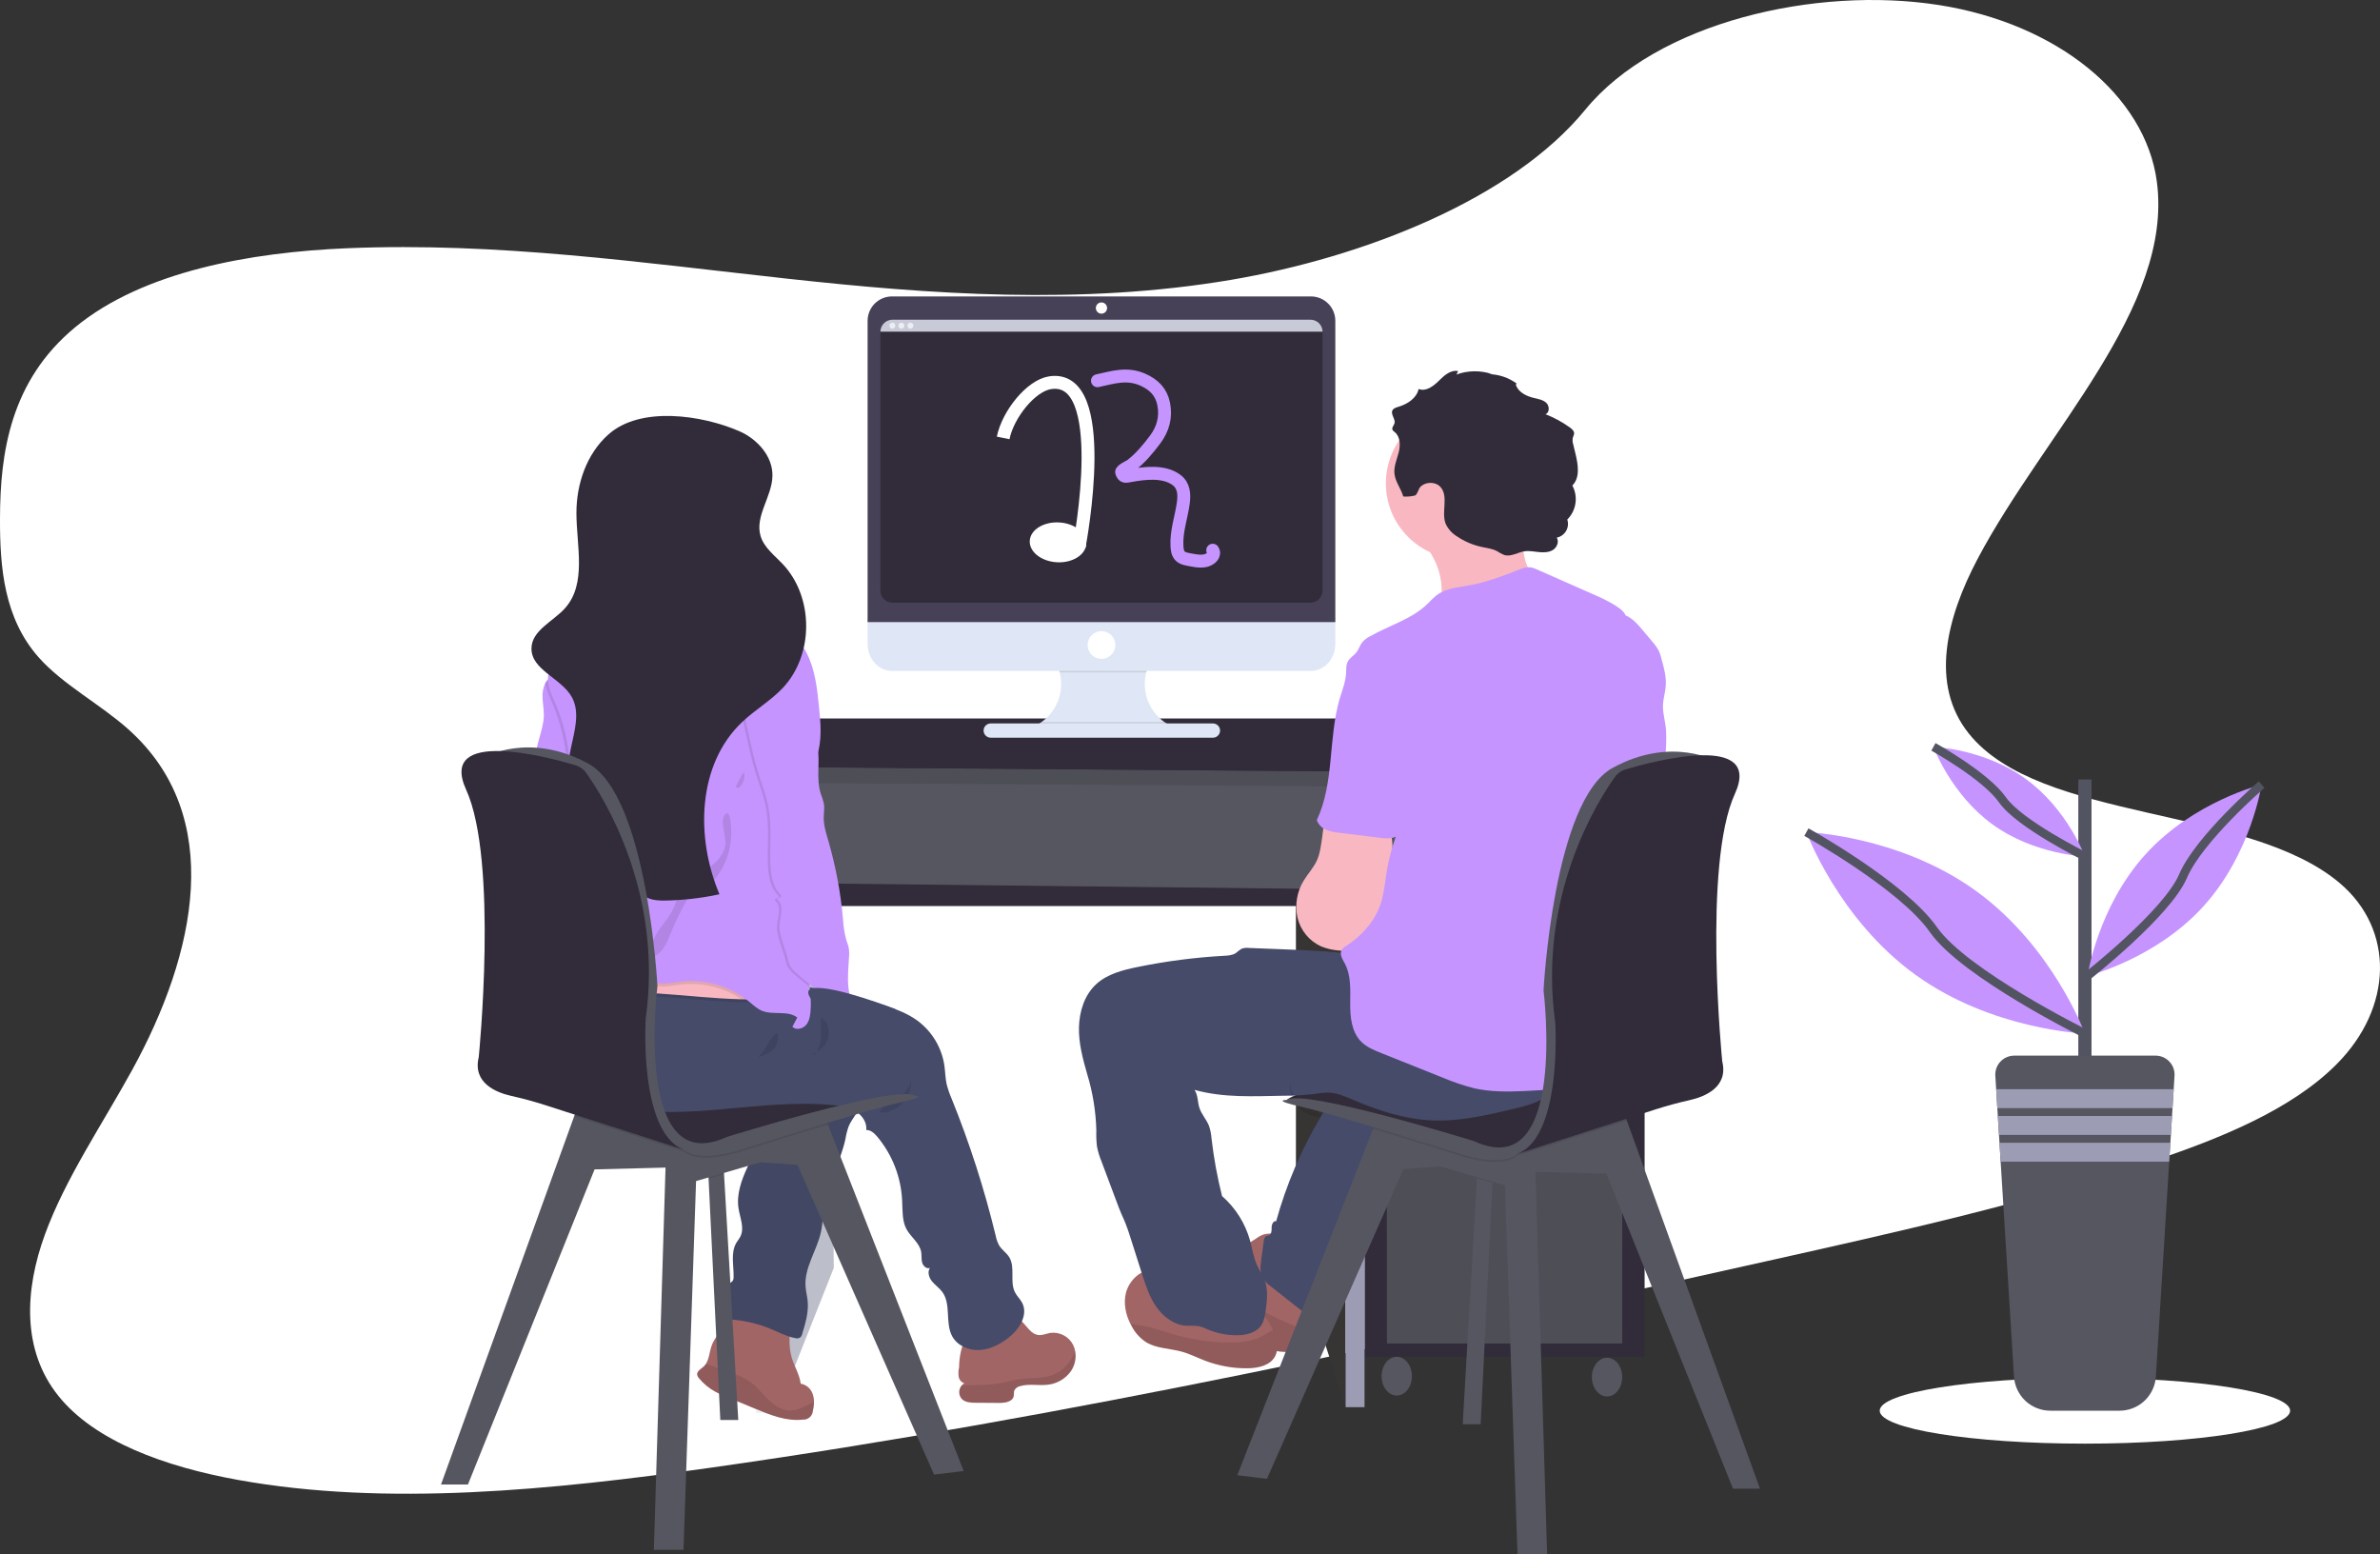 <svg width="553" height="361" viewBox="0 0 553 361" fill="none" xmlns="http://www.w3.org/2000/svg">
<rect x="0" y="0" width="553" height="361" fill="#333333" stroke="none"/>
<path d="M286.001 65.015C251.075 70.92 216.199 68.389 182.649 64.706C149.098 61.024 115.631 56.215 80.691 57.665C58.215 58.595 33.184 63.051 17.491 76.003C2.384 88.46 0.03 105.27 0.001 120.445C-0.038 131.859 0.95 143.67 9.035 152.763C14.652 159.069 23.299 163.589 29.813 169.411C52.475 189.634 45.585 221.477 30.713 248.551C23.735 261.253 15.2 273.744 10.449 286.745C5.697 299.745 5.066 313.676 13.571 324.277C21.998 334.79 38.298 340.715 55.294 343.786C89.813 350.024 128.271 346.151 165.482 340.901C247.836 329.243 329.338 311.066 410.665 292.934C440.755 286.221 470.978 279.478 499.967 269.802C516.067 264.416 532.461 257.712 542.859 247.278C556.072 234.057 556.405 215.973 543.672 205.166C522.306 187.049 473.948 191.069 457.423 170.356C448.33 158.952 452.289 143.464 459.527 129.783C475.044 100.442 505.037 71.454 501.152 42.201C498.47 22.125 478.01 5.511 450.586 1.182C421.841 -3.352 384.924 5.246 368.374 25.45C351.359 46.266 316.84 59.785 286.001 65.015Z" fill="white"/>
<path d="M314.86 175.692H176.165V207.79H314.86V175.692Z" fill="#565661"/>
<path opacity="0.1" d="M314.86 175.692H176.165V207.79H314.86V175.692Z" fill="black"/>
<path d="M192.758 208.846L193.732 294.536L180.393 328.193L179.36 208.846H192.758Z" fill="#BCBEC9"/>
<path d="M177.628 181.855L312.663 182.667V206.572H177.628V181.855Z" fill="#565661"/>
<path d="M301.109 208.846L312.663 210.475V326.892L301.109 291.283V208.846Z" fill="#373434"/>
<path d="M382.13 176.979H317.052V315.189H382.13V176.979Z" fill="#322C3A"/>
<path d="M376.924 180.818H322.259V287.058H376.924V180.818Z" fill="#565661"/>
<path opacity="0.1" d="M376.924 180.818H322.259V287.058H376.924V180.818Z" fill="black"/>
<path d="M376.924 182.994H322.259V206.572H376.924V182.994Z" fill="#565661"/>
<path d="M376.924 208.846H322.259V258.927H376.924V208.846Z" fill="#565661"/>
<path d="M376.924 262.018H322.259V312.098H376.924V262.018Z" fill="#565661"/>
<path opacity="0.1" d="M376.924 262.018H322.259V312.098H376.924V262.018Z" fill="black"/>
<path d="M324.539 324.188C326.485 324.188 328.062 322.173 328.062 319.688C328.062 317.204 326.485 315.189 324.539 315.189C322.593 315.189 321.016 317.204 321.016 319.688C321.016 322.173 322.593 324.188 324.539 324.188Z" fill="#565661"/>
<path d="M373.4 324.403C375.346 324.403 376.924 322.389 376.924 319.904C376.924 317.419 375.346 315.404 373.4 315.404C371.454 315.404 369.877 317.419 369.877 319.904C369.877 322.389 371.454 324.403 373.4 324.403Z" fill="#565661"/>
<path d="M175.675 328.193H180.392L179.096 178.177H171.932L175.675 328.193Z" fill="#EFEFF0"/>
<path d="M312.663 176.979V326.893H317.052V178.177L312.663 176.979Z" fill="#9D9CB5"/>
<path d="M179.326 205.105V210.475H312.663V206.572L179.326 205.105Z" fill="#322C3A"/>
<path d="M188.364 166.899H357.404L381.969 175.027V179.742L171.119 178.118V173.32L188.364 166.899Z" fill="#322C3A"/>
<path d="M171.119 173.321L381.969 175.027V179.742L171.119 178.118V173.321Z" fill="#322C3A"/>
<path d="M190.219 229.231L189.24 229.084C189.24 229.04 189.24 229.001 189.24 228.962C189.21 228.732 189.176 228.507 189.142 228.277C189.543 228.595 189.925 228.913 190.277 229.231H190.219Z" fill="url(#paint0_linear)"/>
<path d="M168.952 304.748C169.588 304.601 170.234 304.479 170.88 304.391C175.316 303.759 179.84 304.425 183.906 306.308C183.495 309.33 183.089 312.455 183.96 315.375C184.567 317.429 185.785 319.288 186.044 321.43C186.698 321.542 187.307 321.834 187.804 322.273C188.301 322.711 188.666 323.28 188.858 323.914C189.046 324.475 189.14 325.063 189.137 325.655C189.132 326.387 189.04 327.116 188.863 327.827C188.804 328.394 188.525 328.916 188.086 329.282C187.648 329.647 187.084 329.827 186.514 329.783C182.727 330.213 179.013 328.722 175.489 327.259L168.638 324.413C167.836 324.08 167.028 323.743 166.26 323.332C164.803 322.545 163.509 321.488 162.448 320.217C162.224 319.99 162.066 319.706 161.993 319.395C161.866 318.534 162.874 318.021 163.515 317.439C163.703 317.261 163.867 317.061 164.004 316.842C164.763 315.698 164.836 314.118 165.291 312.768C166.368 309.565 169.695 307.501 170.87 304.376C170.933 304.205 170.992 304.033 171.041 303.857" fill="#A26565"/>
<path opacity="0.1" d="M189.137 325.655C189.132 326.387 189.04 327.116 188.863 327.827C188.804 328.394 188.525 328.916 188.086 329.282C187.648 329.647 187.084 329.827 186.514 329.783C182.727 330.213 179.013 328.722 175.489 327.259L168.638 324.413C167.836 324.08 167.028 323.743 166.26 323.332C164.803 322.545 163.509 321.488 162.448 320.217C162.224 319.99 162.066 319.706 161.993 319.395C161.866 318.534 162.874 318.021 163.515 317.439C163.703 317.261 163.867 317.061 164.004 316.842C165.893 317.248 168.237 318.436 169.681 318.896C171.127 319.29 172.515 319.87 173.811 320.623C175.612 321.777 176.908 323.557 178.435 325.024C179.962 326.491 181.934 327.827 184.063 327.646C185.188 327.476 186.273 327.101 187.263 326.54L189.137 325.655Z" fill="black"/>
<path d="M181.117 256.154C181.244 256.598 181.232 257.07 181.084 257.507C180.935 257.944 180.656 258.325 180.285 258.599C179.644 258.995 178.817 258.941 178.181 259.372C177.393 259.924 177.28 261.02 177.143 261.969C176.654 265.231 175.034 268.19 173.649 271.188C172.264 274.186 171.095 277.457 171.604 280.715C171.951 282.925 173.038 285.283 172.02 287.273C171.77 287.762 171.398 288.197 171.114 288.672C169.72 291 170.513 293.949 170.459 296.658C170.479 296.959 170.413 297.26 170.268 297.524C170.054 297.774 169.791 297.977 169.495 298.121C168.998 298.486 168.59 298.958 168.301 299.502C168.012 300.047 167.85 300.649 167.826 301.265C167.785 302.497 167.933 303.727 168.266 304.914C168.32 305.393 168.532 305.84 168.868 306.185C169.258 306.443 169.718 306.573 170.185 306.557C173.259 306.806 176.275 307.539 179.12 308.728C180.975 309.501 182.776 310.47 184.748 310.841C184.938 310.9 185.139 310.92 185.338 310.899C185.536 310.878 185.728 310.817 185.902 310.719C186.15 310.495 186.322 310.199 186.392 309.873C187.15 307.379 187.919 304.806 187.659 302.214C187.547 301.099 187.248 300.008 187.17 298.893C186.827 294.492 189.807 290.52 190.752 286.178C191.178 284.221 191.178 282.197 191.481 280.221C192.303 274.807 195.288 269.95 196.438 264.595C196.598 263.597 196.847 262.615 197.182 261.661C198.038 259.587 200.02 257.905 200.064 255.66C200.091 255.166 199.961 254.676 199.692 254.261C199.231 253.755 198.618 253.412 197.945 253.283C195.287 252.552 192.581 252.006 189.847 251.649C188.594 251.403 187.315 251.315 186.04 251.385C184.384 251.58 182.792 252.141 181.381 253.029C179.492 254.193 180.706 254.471 181.117 256.154Z" fill="#454B69"/>
<path opacity="0.05" d="M181.117 256.154C181.244 256.598 181.232 257.07 181.084 257.507C180.935 257.944 180.656 258.325 180.285 258.599C179.644 258.995 178.817 258.941 178.181 259.372C177.393 259.924 177.28 261.02 177.143 261.969C176.654 265.231 175.034 268.19 173.649 271.188C172.264 274.186 171.095 277.457 171.604 280.715C171.951 282.925 173.038 285.283 172.02 287.273C171.77 287.762 171.398 288.197 171.114 288.672C169.72 291 170.513 293.949 170.459 296.658C170.479 296.959 170.413 297.26 170.268 297.524C170.054 297.774 169.791 297.977 169.495 298.121C168.998 298.486 168.59 298.958 168.301 299.502C168.012 300.047 167.85 300.649 167.826 301.265C167.785 302.497 167.933 303.727 168.266 304.914C168.32 305.393 168.532 305.84 168.868 306.185C169.258 306.443 169.718 306.573 170.185 306.557C173.259 306.806 176.275 307.539 179.12 308.728C180.975 309.501 182.776 310.47 184.748 310.841C184.938 310.9 185.139 310.92 185.338 310.899C185.536 310.878 185.728 310.817 185.902 310.719C186.15 310.495 186.322 310.199 186.392 309.873C187.15 307.379 187.919 304.806 187.659 302.214C187.547 301.099 187.248 300.008 187.17 298.893C186.827 294.492 189.807 290.52 190.752 286.178C191.178 284.221 191.178 282.197 191.481 280.221C192.303 274.807 195.288 269.95 196.438 264.595C196.598 263.597 196.847 262.615 197.182 261.661C198.038 259.587 200.02 257.905 200.064 255.66C200.091 255.166 199.961 254.676 199.692 254.261C199.231 253.755 198.618 253.412 197.945 253.283C195.287 252.552 192.581 252.006 189.847 251.649C188.594 251.403 187.315 251.315 186.04 251.385C184.384 251.58 182.792 252.141 181.381 253.029C179.492 254.193 180.706 254.471 181.117 256.154Z" fill="black"/>
<path d="M171.54 329.861H167.366L164.636 273.794L164.445 270.606L167.992 269.359L168.232 272.748L171.54 329.861Z" fill="#565661"/>
<path opacity="0.1" d="M168.232 272.748L164.636 273.794L164.445 270.606L167.992 269.359L168.232 272.748Z" fill="black"/>
<path d="M223.915 341.721L217.03 342.552L185.31 270.606L176.757 269.98L161.734 274.362L158.812 360.022H151.927L154.638 271.232L138.152 271.652L108.733 344.846H102.474L133.415 259.303L134.609 256.007L180.72 254.427L192.215 260.868L192.362 261.24L223.915 341.721Z" fill="#565661"/>
<path opacity="0.1" d="M192.362 261.24C182.453 264.223 172.167 267.481 172.167 267.481C172.167 267.481 162.786 270.752 158.812 267.481C158.311 267.09 157.751 266.781 157.153 266.566C157.669 266.934 158.226 267.241 158.812 267.481L133.415 259.298L134.604 256.007L180.72 254.427L192.215 260.868L192.362 261.24Z" fill="black"/>
<path d="M145.458 247.042L164.234 242.871C164.234 242.871 209.098 251.214 212.435 254.55C212.435 254.55 176.546 261.847 172.583 264.331C168.619 266.815 145.037 269.564 145.458 247.042Z" fill="#322C3A"/>
<path d="M137.384 200.146C135.916 204.797 131.908 208.988 127.029 209.189C126.674 209.23 126.315 209.166 125.997 209.003C125.385 208.621 125.37 207.726 125.62 207.047C125.87 206.367 126.305 205.755 126.374 205.041C126.388 204.896 126.378 204.749 126.344 204.606C126.217 204.024 125.742 203.506 125.184 203.628C125.564 203.324 125.817 202.89 125.894 202.41C125.971 201.93 125.866 201.438 125.6 201.031C125.379 200.781 125.179 200.513 125.003 200.229C124.597 199.398 125.229 198.463 125.493 197.573C126.036 195.617 124.656 193.661 124.543 191.621C124.446 189.797 125.37 188.081 125.6 186.271C125.967 183.337 124.509 180.525 124.338 177.595C124.22 175.551 124.724 173.526 125.287 171.555C125.777 169.794 126.33 168.014 126.364 166.175C126.364 164.84 126.134 163.52 126.07 162.189C125.969 160.973 126.19 159.752 126.711 158.649C127.05 158 127.627 157.507 128.321 157.274C129.926 156.736 130.978 157.573 131.213 159.094C131.605 161.681 131.38 164.322 131.893 166.919C132.368 169.347 133.088 171.722 134.042 174.005C134.908 176.069 135.96 178.065 136.625 180.202C137.126 181.963 137.485 183.762 137.697 185.581C138.353 190.467 138.867 195.495 137.384 200.146Z" fill="#C594FE"/>
<path d="M248.837 318.52C248.218 319.392 247.422 320.123 246.5 320.666C245.578 321.209 244.552 321.551 243.489 321.669C241.365 321.933 239.158 321.4 237.098 321.982C236.779 322.035 236.478 322.165 236.222 322.362C235.965 322.56 235.762 322.817 235.63 323.112C235.579 323.51 235.548 323.909 235.537 324.31C235.297 325.616 233.579 325.909 232.244 325.9L226.734 325.865C225.588 325.865 224.321 325.802 223.499 325.009C223.108 324.577 222.888 324.017 222.879 323.434C222.87 322.851 223.073 322.285 223.45 321.84C223.621 321.638 223.831 321.472 224.067 321.351C223.723 321.237 223.417 321.03 223.184 320.753C222.95 320.476 222.799 320.14 222.745 319.781C222.645 319.062 222.68 318.331 222.848 317.625C222.848 315.58 223.337 312.157 224.776 310.558C226.543 308.567 229.606 305.995 232.273 305.461C233.173 305.289 234.102 305.329 234.984 305.58C235.866 305.831 236.677 306.284 237.352 306.904C238.615 308.078 239.535 309.917 241.267 310.122C242.212 310.24 243.122 309.795 244.056 309.633C245.119 309.497 246.197 309.692 247.144 310.191C248.091 310.691 248.86 311.472 249.346 312.426C249.583 312.909 249.748 313.425 249.836 313.957C250.094 315.549 249.737 317.18 248.837 318.52Z" fill="#A26565"/>
<path opacity="0.1" d="M248.837 318.52C248.218 319.392 247.422 320.123 246.5 320.666C245.578 321.209 244.552 321.551 243.489 321.669C241.365 321.933 239.158 321.4 237.098 321.982C236.779 322.035 236.478 322.165 236.222 322.363C235.965 322.56 235.762 322.817 235.63 323.112C235.579 323.51 235.548 323.909 235.537 324.31C235.297 325.616 233.579 325.909 232.244 325.9L226.734 325.865C225.588 325.865 224.321 325.802 223.499 325.01C223.108 324.577 222.888 324.017 222.879 323.434C222.87 322.851 223.073 322.285 223.45 321.84C226.631 321.708 229.758 321.84 232.929 321.185C234.216 320.926 235.483 320.584 236.785 320.403C239.603 320.002 242.603 320.344 245.192 319.151C247.35 318.172 248.896 316.182 249.811 313.962C250.076 315.549 249.727 317.178 248.837 318.52Z" fill="black"/>
<path d="M234.299 310.787C232.341 312.304 230.046 313.487 227.58 313.614C225.114 313.741 222.496 312.636 221.287 310.494C219.521 307.349 221.086 302.977 218.924 300.092C218.248 299.187 217.274 298.546 216.56 297.671C215.846 296.795 215.435 295.48 216.071 294.55C215.302 294.844 214.49 294.1 214.265 293.308C214.04 292.516 214.182 291.665 214.045 290.863C213.688 288.735 211.598 287.371 210.595 285.483C209.592 283.595 209.729 281.145 209.616 278.91C209.366 273.465 207.338 268.251 203.842 264.067C203.176 263.275 202.325 262.468 201.288 262.507C201.469 260.717 200.275 259.005 198.728 258.105C197.182 257.205 195.342 256.902 193.551 256.726C175.479 254.946 156.649 261.661 139.395 256.012C134.595 254.442 129.965 251.816 127.029 247.698C125.886 246.131 125.067 244.35 124.623 242.462C124.178 240.574 124.116 238.616 124.441 236.704V236.635C125.121 233.163 126.956 232.307 129.995 230.722C133.503 228.869 137.17 227.332 140.951 226.13C148.291 223.836 156.194 223.01 163.769 224.692C167.307 225.484 170.718 226.795 174.261 227.563C175.656 227.866 177.06 228.081 178.474 228.262C180.671 228.536 182.878 228.717 185.09 228.971C192.163 229.785 199.128 231.351 205.868 233.642C208.378 234.493 210.889 235.466 213.047 237.007C214.754 238.246 216.197 239.812 217.292 241.614C218.388 243.415 219.114 245.417 219.428 247.502C219.633 248.94 219.638 250.437 219.951 251.83C220.248 253.002 220.641 254.147 221.126 255.254C225.307 265.586 228.724 276.211 231.348 287.043C231.497 287.848 231.773 288.624 232.165 289.342C232.792 290.354 233.868 291.034 234.499 292.046C235.967 294.433 234.553 297.764 235.855 300.248C236.305 301.109 237.054 301.789 237.504 302.649C238.972 305.471 236.804 308.846 234.299 310.787Z" fill="#454B69"/>
<path opacity="0.1" d="M209.293 254.594C209.989 254.043 210.589 253.383 211.07 252.637C211.552 251.888 211.743 250.989 211.608 250.109C211.799 251.222 211.726 252.365 211.395 253.445C211.065 254.526 210.486 255.513 209.704 256.33C208.476 257.587 206.171 258.819 204.375 258.389C204.63 256.951 208.153 255.562 209.293 254.594Z" fill="black"/>
<path opacity="0.1" d="M178.719 230.219C178.571 230.743 178.295 231.222 177.916 231.613C177.537 232.004 177.066 232.295 176.546 232.458C175.503 232.777 174.41 232.905 173.321 232.835H172.343C159.502 232.551 146.525 229.705 133.983 232.419C132.471 232.731 130.988 233.168 129.549 233.725C127.716 234.447 126 235.436 124.455 236.66V236.591C125.136 233.119 126.971 232.263 130.009 230.678C133.514 228.841 137.176 227.318 140.951 226.13C148.291 223.836 156.194 223.01 163.769 224.692C167.307 225.484 170.718 226.795 174.261 227.563C175.656 227.866 177.06 228.081 178.474 228.262C178.749 228.876 178.834 229.557 178.719 230.219Z" fill="black"/>
<path d="M178.719 229.519C178.572 230.044 178.297 230.525 177.917 230.917C177.538 231.309 177.067 231.6 176.546 231.764C175.503 232.083 174.41 232.209 173.321 232.136H172.343C159.502 231.852 146.525 229.006 133.983 231.72C132.472 232.032 130.989 232.467 129.549 233.021C127.63 233.786 125.839 234.842 124.24 236.151C123.865 235.121 123.491 234.089 123.119 233.055C122.669 231.823 124.098 231.549 124.372 230.443C124.553 229.695 124.245 228.844 124.088 228.047C124.048 227.852 124.022 227.654 124.01 227.455C123.922 225.69 124.553 224.672 126.002 223.719C130.298 220.882 135.539 218.936 140.442 217.473C143.049 216.65 145.742 216.128 148.468 215.918C152.324 215.693 156.175 216.407 159.928 217.312C164.543 218.452 169.108 219.958 173.199 222.369C175.205 223.538 177.163 225.005 178.244 227.088C178.676 227.821 178.843 228.678 178.719 229.519Z" fill="#F9B8C1"/>
<path opacity="0.1" d="M137.384 200.146C135.916 204.797 131.908 208.988 127.029 209.189C126.674 209.23 126.315 209.166 125.997 209.003C125.385 208.621 125.37 207.726 125.62 207.047C125.87 206.367 126.305 205.755 126.374 205.041C126.388 204.896 126.378 204.749 126.344 204.606C128.933 200.958 131.443 197.27 132.437 192.952C132.638 192.208 132.699 191.434 132.618 190.668C132.485 189.787 132.04 188.99 131.796 188.139C131.365 186.633 131.566 185.039 131.688 183.478C132.197 176.609 131.05 169.717 128.341 163.383C127.68 161.857 126.927 160.311 126.697 158.683C127.035 158.034 127.612 157.541 128.306 157.308C129.912 156.77 130.964 157.607 131.199 159.128C131.59 161.715 131.365 164.356 131.879 166.953C132.354 169.381 133.074 171.756 134.027 174.039C134.893 176.103 135.945 178.099 136.611 180.236C137.112 181.998 137.47 183.797 137.682 185.616C138.353 190.467 138.867 195.495 137.384 200.146Z" fill="black"/>
<path opacity="0.1" d="M178.719 229.519C178.572 230.045 178.297 230.525 177.917 230.917C177.538 231.309 177.067 231.6 176.546 231.764C175.503 232.084 174.41 232.21 173.321 232.136H172.343C168.163 229.361 163.138 228.149 158.152 228.712C156.556 228.903 154.961 229.275 153.366 229.128C150.141 228.835 147.528 226.516 144.656 225.035C141.387 223.421 137.711 222.821 134.098 223.311C130.486 223.801 127.103 225.358 124.382 227.783L124.103 228.028C124.063 227.832 124.037 227.635 124.025 227.436C123.937 225.67 124.568 224.653 126.016 223.699C130.313 220.863 135.554 218.916 140.457 217.454C143.064 216.63 145.756 216.109 148.482 215.899C152.338 215.674 156.189 216.388 159.943 217.293C164.557 218.432 169.123 219.938 173.214 222.35C175.205 223.538 177.163 225.005 178.244 227.089C178.676 227.821 178.843 228.679 178.719 229.519Z" fill="black"/>
<path d="M189.695 175.947L189.626 176.123C188.53 178.964 186.514 181.366 185.222 184.134C183.593 187.64 183.192 191.572 182.829 195.426C182.516 198.728 182.208 202.048 182.458 205.359C183.084 213.517 187.072 221.254 188.139 229.255C188.402 231.103 188.469 232.973 188.339 234.835C188.251 236.014 188.036 237.281 187.253 238.151C186.47 239.022 184.948 239.364 184.107 238.528C184.483 237.809 184.865 237.095 185.247 236.376C183.01 234.64 179.644 235.887 177.031 234.801C175.881 234.312 174.961 233.432 173.997 232.644C171.797 230.857 169.261 229.526 166.539 228.732C163.817 227.937 160.964 227.694 158.147 228.018C156.552 228.213 154.956 228.585 153.361 228.438C150.136 228.14 147.523 225.827 144.651 224.345C141.382 222.733 137.706 222.132 134.094 222.621C130.482 223.11 127.099 224.666 124.377 227.089C123.692 227.724 122.772 228.468 121.93 228.067C121.605 227.868 121.342 227.581 121.172 227.24C117.967 221.768 120.325 214.71 123.751 209.379C127.176 204.049 131.712 199.133 133.122 192.957C133.325 192.213 133.387 191.439 133.303 190.673C133.171 189.792 132.725 188.995 132.481 188.144C132.05 186.638 132.251 185.043 132.373 183.483C132.886 176.613 131.742 169.719 129.036 163.383C128.253 161.558 127.323 159.71 127.323 157.729C127.323 154.609 129.559 152.022 131.409 149.513C133.538 146.627 135.324 143.434 138.02 141.062C140.574 138.807 144.274 137.428 147.435 138.572C152.807 137.269 158.335 136.731 163.857 136.973C165.766 137.061 167.738 137.262 169.412 138.186C171.203 139.164 172.49 140.905 174.251 141.947C175.538 142.715 177.021 143.077 178.42 143.615C182.285 145.123 185.475 147.974 187.405 151.645C189.362 155.435 189.852 159.793 190.282 164.038C190.693 168.034 191.085 172.186 189.695 175.947Z" fill="#C594FE"/>
<path opacity="0.1" d="M182.458 205.359C183.084 213.517 187.072 221.254 188.139 229.255C186.005 227.45 183.035 225.636 182.639 223.538C182.198 221.269 180.789 218.295 180.554 216.001C180.319 213.708 181.929 210.905 180.241 209.331C179.419 208.563 181.606 208.778 180.804 207.99C178.998 206.235 178.553 203.53 178.44 201.021C178.249 196.581 178.812 192.091 177.995 187.724C177.505 185.029 176.483 182.461 175.665 179.845C174.716 176.798 174.031 173.678 173.346 170.552C172.672 167.774 172.181 164.954 171.878 162.111C171.667 159.666 171.765 157.074 172.857 154.844C173.948 152.613 176.155 150.804 178.631 150.838C186.911 150.946 185.482 162.165 187.302 167.349C188.031 169.413 189.015 171.408 189.411 173.56C189.556 174.404 189.634 175.257 189.646 176.113C188.55 178.955 186.534 181.356 185.242 184.124C183.612 187.631 183.211 191.563 182.849 195.417C182.516 198.728 182.208 202.048 182.458 205.359Z" fill="black"/>
<path d="M187.84 167.222C188.569 169.286 189.553 171.281 189.949 173.433C190.61 177.037 189.587 180.867 190.698 184.359C190.987 185.104 191.229 185.867 191.422 186.643C191.613 187.753 191.393 188.887 191.393 190.017C191.393 191.837 191.966 193.597 192.474 195.343C194.195 201.276 195.334 207.363 195.875 213.517C195.956 215.171 196.217 216.81 196.653 218.408C196.859 218.949 197.035 219.501 197.182 220.061C197.313 220.808 197.345 221.569 197.275 222.325C197.143 224.721 196.874 227.128 197.143 229.514C197.412 231.901 198.283 234.322 200.079 235.921C198.474 236.268 196.776 236.616 195.21 236.102C193.008 235.383 191.687 233.168 190.566 231.153C189.147 228.58 183.754 226.262 183.196 223.372C182.761 221.107 181.352 218.134 181.117 215.835C180.882 213.536 182.487 210.744 180.799 209.169C179.981 208.401 182.169 208.612 181.361 207.829C179.561 206.073 179.115 203.369 179.003 200.855C178.812 196.419 179.37 191.929 178.557 187.562C178.068 184.867 177.045 182.3 176.228 179.678C175.279 176.636 174.594 173.516 173.909 170.386C173.232 167.608 172.742 164.788 172.441 161.945C172.23 159.499 172.323 156.902 173.419 154.672C174.515 152.442 176.722 150.638 179.194 150.667C187.439 150.814 186.02 162.038 187.84 167.222Z" fill="#C594FE"/>
<path opacity="0.1" d="M164.244 169.134C165.017 170.039 166.011 171.032 167.18 170.856C167.091 170.996 166.951 171.097 166.789 171.135C166.627 171.173 166.457 171.147 166.314 171.061C166.033 170.875 165.808 170.616 165.663 170.313L163.99 167.491C163.769 167.124 162.252 164.987 161.881 166.219C161.734 166.743 163.867 168.694 164.244 169.134Z" fill="black"/>
<path opacity="0.1" d="M163.344 176.172C163.296 175.25 162.907 174.378 162.252 173.726C161.664 173.193 160.978 172.78 160.231 172.509C158.396 171.755 156.224 171.149 154.232 171.247C154.956 172.303 157.281 172.934 158.445 173.531C160.096 174.382 161.729 175.262 163.344 176.172Z" fill="black"/>
<path opacity="0.1" d="M168.555 196.204C168.218 198.708 166.167 200.605 164.092 202.073C162.018 203.54 159.688 204.802 158.333 206.924C157.393 208.391 156.972 210.093 156.175 211.624C155.294 213.311 153.978 214.73 152.925 216.314C151.873 217.899 151.051 219.792 151.374 221.67C151.379 221.756 151.401 221.841 151.44 221.918C151.479 221.995 151.533 222.064 151.599 222.12C151.7 222.162 151.81 222.178 151.919 222.166C152.028 222.154 152.132 222.115 152.221 222.051C154.354 220.936 155.196 218.388 156.092 216.182C157.032 213.956 158.09 211.781 159.263 209.668C159.791 208.69 160.373 207.624 161.357 207.081C162.03 206.8 162.72 206.56 163.422 206.362C164.418 205.905 165.291 205.22 165.971 204.362C168.643 201.176 170.038 197.115 169.886 192.961C169.857 192.086 169.808 187.87 168.492 189.171C167.175 190.472 168.78 194.502 168.555 196.204Z" fill="black"/>
<path d="M171.78 100.166C175.988 102 179.61 106.035 179.477 110.607C179.365 115.41 175.342 119.934 176.727 124.536C177.53 127.206 179.947 128.996 181.861 131.026C189.147 138.734 189.132 152.188 181.821 159.881C179.022 162.815 175.426 164.904 172.465 167.706C162.027 177.536 161.582 194.541 167.17 207.741C162.889 208.667 158.524 209.158 154.144 209.208C152.094 209.208 149.583 208.861 148.839 206.949C148.154 205.183 149.329 202.797 147.978 201.491C147.342 200.879 146.388 200.796 145.531 200.654C140.021 199.764 135.5 195.368 133.435 190.188C131.37 185.009 131.477 179.18 132.662 173.731C133.503 169.794 134.82 165.461 132.867 161.94C130.42 157.509 123.384 155.641 123.491 150.574C123.579 146.422 128.478 144.402 131.257 141.316C136.386 135.633 133.944 126.815 133.934 119.156C133.934 112.417 136.293 105.462 141.313 100.973C148.781 94.238 163.163 96.424 171.78 100.166Z" fill="#322C3A"/>
<g opacity="0.1">
<path opacity="0.1" d="M133.67 156.917C131.521 153.044 125.879 151.127 124.568 147.317C123.912 148.206 123.543 149.274 123.511 150.378C123.403 155.445 130.43 157.313 132.887 161.749C133.693 163.32 134.033 165.088 133.865 166.845C134.639 163.441 135.319 159.891 133.67 156.917Z" fill="black"/>
<path opacity="0.1" d="M177.29 118.266C178.171 115.699 179.448 113.106 179.512 110.441C179.521 110.152 179.512 109.863 179.487 109.575C178.504 112.52 176.996 115.376 177.29 118.266Z" fill="black"/>
<path opacity="0.1" d="M134.511 131.945C136.195 126.629 134.741 120.037 134.737 114.138C134.737 113.424 134.766 112.705 134.82 111.991C134.24 114.271 133.947 116.614 133.949 118.966C133.958 123.176 134.697 127.744 134.511 131.945Z" fill="black"/>
<path opacity="0.1" d="M182.639 154.878C179.84 157.812 176.243 159.9 173.282 162.703C167.997 167.677 165.281 174.489 164.601 181.713C165.864 176.333 168.413 171.379 172.499 167.53C175.435 164.742 179.057 162.664 181.856 159.705C185.185 156.078 187.119 151.389 187.312 146.471C186.467 149.613 184.862 152.5 182.639 154.878Z" fill="black"/>
<path opacity="0.1" d="M154.961 204.19C152.911 204.19 150.4 203.838 149.657 201.926C148.972 200.165 150.146 197.779 148.795 196.468C148.159 195.857 147.2 195.773 146.349 195.632C140.844 194.746 136.322 190.345 134.257 185.17C132.735 181.346 132.407 177.174 132.789 173.056C132.75 173.218 132.716 173.379 132.681 173.545C131.517 178.994 131.394 184.828 133.454 190.007C135.515 195.187 140.041 199.583 145.546 200.469C146.417 200.61 147.376 200.698 147.993 201.305C149.358 202.616 148.169 205.002 148.854 206.763C149.598 208.675 152.108 209.052 154.159 209.027C158.539 208.977 162.903 208.485 167.185 207.56C166.581 206.133 166.054 204.675 165.604 203.193C162.09 203.817 158.53 204.151 154.961 204.19Z" fill="black"/>
</g>
<path opacity="0.1" d="M170.987 182.862C172.196 183.772 173.507 180.304 172.759 179.439C172.558 179.664 170.801 182.735 170.987 182.862Z" fill="black"/>
<path opacity="0.1" d="M176.14 245.629C177.564 245.14 179.076 244.651 180.006 243.477C180.774 242.533 181.405 238.787 179.781 240.582C178.401 242.122 177.75 244.152 176.14 245.629Z" fill="black"/>
<path opacity="0.1" d="M190.639 241.702C190.468 242.856 190.15 244.054 189.333 244.886C189.181 245.042 188.843 245.14 188.799 244.93C189.712 244.444 190.561 243.846 191.324 243.15C192.978 241.511 193.204 237.476 190.683 236.405C190.659 238.176 190.909 239.902 190.639 241.702Z" fill="black"/>
<path d="M208.045 234.429C208.045 234.429 194.158 228.976 189.137 229.539C184.116 230.101 194.823 238.009 194.823 238.009L201.224 242.323C201.224 242.323 205.139 240.856 205.398 240.743C205.657 240.631 208.045 234.429 208.045 234.429Z" fill="#454B69"/>
<path d="M112.491 175.927C112.491 175.927 122.924 169.882 136.694 177.394C150.464 184.906 152.759 229.113 152.759 229.113C152.759 229.113 147.127 274.151 168.844 264.13C168.844 264.13 208.481 251.83 212.45 254.54C212.45 254.54 216.208 254.54 208.696 256.208C201.185 257.875 172.167 267.065 172.167 267.065C172.167 267.065 162.786 270.342 158.812 267.065C154.839 263.788 143.579 267.485 142.116 244.959C141.148 230.764 139.406 216.631 136.899 202.625L133.029 191.157L112.491 175.927Z" fill="#565661"/>
<path d="M111.238 245.58C111.238 245.58 115.828 199.911 108.302 183.434C101.755 169.075 127.073 175.79 133.68 177.747C134.702 178.052 135.594 178.689 136.214 179.556C140.129 185.058 154.173 207.11 150.033 236.616C150.033 236.616 148.365 262.893 158.798 267.06L126.652 256.711C124.044 255.87 121.397 255.171 118.725 254.564C115.319 253.792 109.77 251.596 111.238 245.58Z" fill="#322C3A"/>
<path d="M339.865 330.839H344.039L346.775 274.773L346.961 271.584L343.413 270.337L343.178 273.726L339.865 330.839Z" fill="#565661"/>
<path opacity="0.1" d="M343.178 273.726L346.775 274.773L346.961 271.584L343.413 270.337L343.178 273.726Z" fill="black"/>
<path d="M305.014 309.188C304.912 309.956 304.714 310.708 304.427 311.428C304.13 312.368 303.493 313.163 302.641 313.658C302.068 313.895 301.455 314.016 300.835 314.015C298.53 314.152 296.093 314.118 294.112 312.944C293.267 312.401 292.493 311.755 291.807 311.022C287.353 306.6 283.305 301.788 279.71 296.644C279.108 295.778 278.487 294.756 278.756 293.709C283.412 292.418 287.834 290.396 291.856 287.718C292.411 287.293 293.032 286.962 293.696 286.74C294.831 286.497 296 286.454 297.15 286.613C298.261 286.794 298.31 286.828 298.736 288.08C299.441 290.198 299.323 292.482 300.116 294.599C300.619 295.77 301.232 296.89 301.946 297.945C303.991 301.363 305.562 305.398 305.014 309.188Z" fill="#A26565"/>
<path opacity="0.1" d="M305.014 309.188C304.911 309.956 304.714 310.708 304.427 311.428C304.13 312.368 303.493 313.163 302.641 313.658C302.068 313.895 301.455 314.016 300.835 314.015C298.53 314.152 296.093 314.118 294.112 312.944C293.267 312.4 292.493 311.755 291.807 311.022C287.353 306.6 283.305 301.788 279.71 296.644C279.108 295.778 278.487 294.756 278.756 293.709C280.275 293.288 281.771 292.789 283.238 292.213L283.312 292.266C284.814 293.338 285.905 294.873 286.967 296.38L290.393 301.197C291.003 302.143 291.724 303.013 292.541 303.789C293.553 304.601 294.671 305.272 295.863 305.784C297.473 306.562 299.083 307.339 300.757 307.965C301.838 308.401 303.668 308.572 305.014 309.188Z" fill="black"/>
<path d="M308.175 256.961C307.838 257.773 307.429 258.554 306.952 259.294C302.404 266.927 298.895 275.132 296.519 283.693C295.844 283.542 295.462 284.461 295.467 285.16C295.472 285.86 295.467 286.74 294.821 286.994C294.63 287.068 294.415 287.068 294.229 287.151C293.818 287.337 293.7 287.86 293.642 288.31L293.064 292.545C292.864 294.012 292.688 295.602 293.407 296.898C293.903 297.668 294.547 298.333 295.301 298.854L304.853 306.386C305.244 306.694 305.729 307.022 306.198 306.85C307.27 306.459 306.321 304.542 307.177 303.764C307.745 303.231 308.645 303.632 309.433 303.569C310.461 303.491 311.239 302.547 311.498 301.554C311.68 300.543 311.698 299.509 311.552 298.492C311.487 298.028 311.541 297.556 311.708 297.118C312 296.654 312.402 296.27 312.878 295.998C314.535 294.788 315.871 293.191 316.767 291.346C317.664 289.501 318.094 287.465 318.021 285.415C317.943 284.791 317.966 284.158 318.089 283.542C318.288 282.977 318.589 282.453 318.975 281.996C322.445 277.306 325.337 272.215 328.209 267.133C329.863 264.199 331.547 261.221 332.124 257.914C332.174 257.791 332.195 257.658 332.185 257.526C332.174 257.394 332.133 257.265 332.065 257.152C331.997 257.038 331.903 256.941 331.791 256.87C331.679 256.799 331.551 256.754 331.419 256.741C329.986 256.294 328.525 255.944 327.045 255.694C322.547 254.784 318.207 253.381 313.832 252.031C309.457 250.681 309.492 253.43 308.175 256.961Z" fill="#454B69"/>
<path d="M287.491 342.699L294.381 343.53L326.095 271.584L334.649 270.958L349.677 275.34L352.593 361H359.478L356.767 272.21L373.253 272.63L402.673 345.824H408.932L377.99 260.282L376.801 256.985L330.685 255.406L319.191 261.847L319.044 262.218L287.491 342.699Z" fill="#565661"/>
<path opacity="0.1" d="M319.044 262.218C328.953 265.202 339.239 268.459 339.239 268.459C339.239 268.459 348.62 271.731 352.593 268.459C353.094 268.068 353.654 267.759 354.252 267.544C353.737 267.912 353.18 268.219 352.593 268.459L377.99 260.277L376.816 256.985L330.7 255.406L319.205 261.847L319.044 262.218Z" fill="black"/>
<path d="M365.948 248.021L347.171 243.849C347.171 243.849 302.308 252.192 298.971 255.528C298.971 255.528 334.859 262.825 338.823 265.309C342.787 267.794 366.368 270.542 365.948 248.021Z" fill="#322C3A"/>
<path d="M296.274 315.062C295.144 317.214 292.36 317.82 289.913 317.854C286.516 317.896 283.142 317.294 279.969 316.079C278.159 315.385 276.422 314.49 274.552 313.981C271.768 313.218 268.68 313.282 266.234 311.751C264.936 310.886 263.864 309.724 263.107 308.362C262.965 308.122 262.828 307.873 262.7 307.618C261.531 305.344 260.988 302.698 261.639 300.243C262.289 297.788 264.653 295.083 267.393 295.123C270.647 295.172 274.528 296.712 277.67 297.509C281.584 298.487 285.499 299.617 288.959 301.686C291.856 303.427 294.415 305.926 295.78 308.978C296.043 309.567 296.259 310.175 296.426 310.797C296.852 312.206 296.95 313.776 296.274 315.062Z" fill="#A26565"/>
<path opacity="0.1" d="M296.274 315.062C295.144 317.214 292.36 317.82 289.913 317.854C286.516 317.897 283.142 317.294 279.969 316.079C278.159 315.385 276.422 314.49 274.552 313.981C271.768 313.218 268.68 313.282 266.234 311.751C264.936 310.886 263.864 309.724 263.107 308.362C262.965 308.122 262.828 307.873 262.7 307.618C263.19 307.657 263.64 307.706 263.885 307.731C266.889 308.019 269.757 309.115 272.624 309.941C276.605 311.091 280.716 311.732 284.858 311.849C287.794 311.932 290.857 311.717 293.422 310.284C294.187 309.801 294.981 309.365 295.8 308.978C296.062 309.567 296.278 310.175 296.446 310.797C296.852 312.206 296.95 313.776 296.274 315.062Z" fill="black"/>
<path d="M317.302 222.071C310.94 221.029 304.461 220.775 298.012 220.52L290.123 220.207C289.562 220.142 288.994 220.211 288.465 220.408C288.008 220.701 287.575 221.028 287.168 221.386C286.375 221.924 285.362 221.983 284.408 222.036C277.639 222.409 270.907 223.282 264.266 224.648C260.841 225.347 257.283 226.262 254.709 228.624C251.989 231.123 250.795 234.933 250.702 238.621C250.609 242.308 251.578 245.932 252.6 249.473C253.902 253.736 254.622 258.154 254.739 262.609C254.693 263.845 254.74 265.083 254.881 266.312C255.108 267.485 255.454 268.632 255.913 269.735L259.515 279.345C259.833 280.187 260.146 281.023 260.493 281.844C260.841 282.666 261.174 283.312 261.472 284.084C261.913 285.141 262.26 286.236 262.607 287.327L265.005 294.854L265.318 295.832C266.185 298.541 267.07 301.3 268.705 303.628C270.339 305.956 272.869 307.834 275.712 307.975C276.629 307.941 277.548 307.965 278.462 308.049C279.242 308.239 279.998 308.513 280.718 308.865C282.853 309.752 285.145 310.199 287.456 310.181C289.585 310.181 291.949 309.589 293.104 307.799C293.74 306.821 293.906 305.618 294.082 304.464C294.39 302.146 294.689 299.725 293.901 297.524C293.412 296.208 292.59 295.079 292.022 293.783C291.229 292.017 290.97 290.066 290.456 288.202C289.344 284.192 287.082 280.594 283.948 277.854C282.835 273.45 282.017 268.976 281.501 264.463C281.429 263.464 281.23 262.478 280.909 261.529C280.336 260.061 279.177 258.873 278.692 257.376C278.237 255.988 278.374 254.383 277.547 253.185C284.432 255.078 291.249 254.652 298.398 254.54C300.688 254.547 302.975 254.417 305.249 254.149C306.309 253.954 307.382 253.84 308.459 253.806C310.671 253.806 312.746 254.784 314.777 255.645C320.517 258.091 326.565 260.013 332.799 260.277C339.234 260.546 345.596 259.034 351.884 257.538C354.649 256.878 357.521 256.164 359.713 254.349C361.906 252.535 363.139 249.263 361.788 246.773C360.76 244.9 358.632 243.981 356.645 243.198C351.145 241.027 345.615 238.909 340.316 236.283C332.222 232.341 326.169 223.538 317.302 222.071Z" fill="#454B69"/>
<path d="M305.959 199.945C305.19 201.608 303.898 202.968 302.944 204.533C301.348 207.109 300.821 210.206 301.476 213.165C301.82 214.627 302.495 215.991 303.45 217.152C304.404 218.313 305.612 219.239 306.981 219.86C308.203 220.347 309.489 220.656 310.798 220.78C312.521 220.99 314.356 221.034 315.878 220.202C317.017 219.519 317.951 218.543 318.584 217.376C319.9 215.175 320.649 212.695 321.334 210.225C322.601 205.667 323.683 200.992 323.526 196.263C323.472 194.634 323.149 192.8 321.799 191.861C321.102 191.459 320.328 191.205 319.528 191.118L313.074 189.963C311.826 189.738 309.648 188.824 308.567 189.724C307.485 190.624 307.402 193.284 307.216 194.531C306.923 196.375 306.742 198.248 305.959 199.945Z" fill="#F9B8C1"/>
<path d="M384.415 181.028L382.727 195.172C382.378 197.695 382.177 200.236 382.125 202.782C382.125 204.2 382.169 205.775 381.23 206.836C380.77 207.319 380.189 207.669 379.546 207.849C377.496 208.484 375.26 207.917 373.302 207.042C372.157 206.553 370.988 205.843 370.469 204.704C370.168 203.914 370.042 203.068 370.102 202.224C370.102 193.788 370.9 184.99 375.309 177.8C375.685 177.095 376.215 176.483 376.86 176.01C378.083 175.228 379.683 175.448 381.068 175.873C381.92 176.133 384.22 176.421 384.763 177.179C385.306 177.937 384.533 180.055 384.415 181.028Z" fill="#A1616A"/>
<path d="M339.626 129.882C349.355 129.882 357.242 121.999 357.242 112.275C357.242 102.551 349.355 94.669 339.626 94.669C329.896 94.669 322.009 102.551 322.009 112.275C322.009 121.999 329.896 129.882 339.626 129.882Z" fill="#F9B8C1"/>
<path d="M334.913 138.514C334.85 139.883 334.477 141.221 333.822 142.426C342.816 141.057 351.788 139.531 360.736 137.848C357.767 136.323 355.522 133.686 354.492 130.513C354.005 128.811 353.739 127.054 353.699 125.284C353.557 122.478 353.611 119.666 353.861 116.868C350.729 117.195 347.763 118.369 344.778 119.376C341.777 120.39 338.724 121.244 335.633 121.934C334.14 122.267 332.638 122.55 331.131 122.815C329.369 123.128 328.522 123.123 329.746 124.668C333.029 128.796 335.373 132.992 334.913 138.514Z" fill="#F9B8C1"/>
<path d="M340.325 136.161C338.001 136.508 335.564 136.9 333.709 138.338C333.003 138.944 332.332 139.588 331.698 140.269C328.013 143.844 322.812 145.282 318.339 147.806C317.61 148.166 316.963 148.674 316.44 149.298C315.951 149.977 315.701 150.843 315.188 151.518C314.591 152.3 313.646 152.789 313.181 153.655C312.716 154.521 312.819 155.44 312.77 156.36C312.658 158.38 311.894 160.297 311.302 162.229C308.586 171.477 310.074 181.791 305.964 190.526C306.153 191.029 306.442 191.489 306.813 191.877C307.185 192.265 307.632 192.574 308.126 192.785C309.161 193.158 310.24 193.39 311.337 193.475L320.443 194.605C321.745 194.766 323.125 194.918 324.314 194.375C323.226 197.372 322.457 200.475 322.019 203.633C321.798 205.563 321.454 207.478 320.991 209.365C319.739 213.669 316.587 217.253 312.853 219.704C312.383 219.95 311.986 220.316 311.704 220.765C311.214 221.743 311.938 222.839 312.452 223.797C313.945 226.575 313.739 229.91 313.72 233.06C313.7 236.21 314.018 239.667 316.22 241.927C317.522 243.262 319.303 243.986 321.035 244.675L335.28 250.363C337.631 251.364 340.056 252.181 342.532 252.809C346.286 253.664 350.186 253.63 354.037 253.464C356.581 253.356 359.123 253.193 361.661 252.975C362.67 252.972 363.663 252.711 364.543 252.217C365.301 251.619 365.884 250.828 366.231 249.928C368.213 245.619 368.879 240.592 371.952 236.982C374.061 234.503 377.335 232.522 377.574 229.28C377.687 227.666 376.968 226.096 376.958 224.477C376.958 222.486 378 220.594 377.936 218.608C377.804 215.375 374.756 212.911 374.271 209.712C373.038 201.603 377.158 193.504 379.688 185.704C380.143 184.31 380.731 182.769 382.071 182.173C383.412 181.576 385.301 181.889 385.781 180.569C386.989 177.253 387.278 173.365 387.121 169.838C387.033 167.799 386.309 165.804 386.392 163.759C386.451 162.321 386.911 160.923 387.033 159.49C387.219 157.323 386.647 155.171 386.055 153.078C385.884 152.331 385.628 151.605 385.291 150.916C384.93 150.291 384.503 149.706 384.019 149.17L381.636 146.339C380.52 145.013 379.341 143.639 377.721 142.969C377.198 141.673 375.524 140.778 374.325 140.064C373.117 139.379 371.868 138.766 370.587 138.23L357.11 132.283C356.606 132.029 356.067 131.855 355.51 131.765C354.689 131.737 353.874 131.905 353.132 132.254C349.021 133.882 344.729 135.506 340.325 136.161Z" fill="#C594FE"/>
<path d="M326.051 115.337C325.532 113.512 324.206 111.938 324.006 110.05C323.825 108.372 324.564 106.749 324.984 105.115C325.405 103.482 325.391 101.486 324.094 100.401C323.878 100.215 323.604 100.048 323.526 99.775C323.37 99.285 323.864 98.84 324.015 98.347C324.294 97.368 323.086 96.287 323.526 95.349C323.776 94.835 324.402 94.654 324.95 94.493C327.045 93.871 329.168 92.492 329.623 90.355C331.263 91.04 333.01 89.754 334.267 88.506C335.525 87.259 337.071 85.836 338.803 86.213L338.417 87C341.088 86.031 344.009 85.998 346.702 86.907H345.879C348.241 86.947 350.531 87.722 352.432 89.123C352.221 89.123 352.202 89.436 352.285 89.612C352.97 91.211 354.732 92.057 356.43 92.453C357.452 92.698 358.563 92.874 359.312 93.607C360.061 94.341 360.075 95.872 359.087 96.224C361.103 97.008 363.011 98.043 364.768 99.305C365.258 99.662 365.81 100.146 365.747 100.772C365.677 101.087 365.575 101.393 365.443 101.687C365.346 102.209 365.381 102.747 365.546 103.252L366.089 105.492C366.686 107.981 367.156 110.979 365.341 112.784C366.02 114.053 366.273 115.507 366.06 116.93C365.848 118.354 365.182 119.671 364.161 120.687C364.305 121.124 364.355 121.586 364.307 122.044C364.26 122.502 364.115 122.944 363.884 123.342C363.653 123.739 363.34 124.084 362.966 124.352C362.592 124.62 362.166 124.806 361.715 124.898C362.317 125.837 361.764 127.177 360.814 127.764C359.865 128.351 358.671 128.356 357.565 128.253C356.459 128.15 355.338 127.901 354.233 128.067C352.623 128.316 351.047 129.412 349.496 128.923C348.917 128.676 348.362 128.378 347.837 128.033C346.75 127.451 345.488 127.319 344.284 127.055C342.232 126.614 340.283 125.784 338.544 124.609C337.391 123.917 336.473 122.895 335.907 121.675C334.83 118.956 336.641 115.39 334.737 113.175C333.621 111.884 331.409 111.864 330.162 112.97C329.54 113.522 329.457 114.686 328.811 115.102C327.91 115.33 326.978 115.409 326.051 115.337Z" fill="#322C3A"/>
<path opacity="0.1" d="M302.112 255.572C301.417 255.022 300.817 254.361 300.336 253.616C299.854 252.867 299.662 251.967 299.798 251.087C299.607 252.201 299.68 253.343 300.01 254.423C300.341 255.504 300.92 256.492 301.701 257.308C302.93 258.565 305.234 259.797 307.03 259.367C306.776 257.929 303.253 256.54 302.112 255.572Z" fill="black"/>
<path d="M398.915 176.905C398.915 176.905 388.482 170.86 374.712 178.373C360.942 185.885 358.646 230.091 358.646 230.091C358.646 230.091 364.279 275.13 342.562 265.109C342.562 265.109 302.925 252.809 298.956 255.518C298.956 255.518 295.198 255.518 302.709 257.186C310.221 258.853 339.239 268.043 339.239 268.043C339.239 268.043 348.62 271.32 352.593 268.043C356.567 264.766 367.827 268.464 369.29 245.937C370.258 231.742 371.999 217.61 374.506 203.603L378.377 192.135L398.915 176.905Z" fill="#565661"/>
<path d="M400.168 246.558C400.168 246.558 395.577 200.889 403.104 184.413C409.651 170.054 384.332 176.768 377.726 178.725C376.704 179.03 375.812 179.667 375.191 180.534C371.277 186.036 357.232 208.088 361.372 237.594C361.372 237.594 363.041 263.871 352.608 268.038L384.753 257.689C387.361 256.848 390.009 256.149 392.681 255.542C396.086 254.77 401.636 252.574 400.168 246.558Z" fill="#322C3A"/>
<path d="M484.438 335.363C510.772 335.363 532.12 331.936 532.12 327.709C532.12 323.482 510.772 320.055 484.438 320.055C458.104 320.055 436.756 323.482 436.756 327.709C436.756 331.936 458.104 335.363 484.438 335.363Z" fill="white"/>
<path d="M485.969 181.082H482.901V250.124H485.969V181.082Z" fill="#535461"/>
<path d="M505.255 249.913L505.064 253.024L504.79 257.425L504.677 259.254L504.408 263.656L504.291 265.485L504.017 269.887L500.924 319.806C500.782 321.948 499.831 323.957 498.263 325.425C496.694 326.892 494.626 327.709 492.478 327.709H476.393C474.241 327.708 472.17 326.887 470.602 325.413C469.035 323.939 468.089 321.923 467.957 319.777L464.854 269.853L464.585 265.451L464.472 263.622L464.194 259.22L464.081 257.391L463.812 252.99L463.616 249.879C463.582 249.283 463.67 248.686 463.874 248.125C464.079 247.564 464.395 247.05 464.804 246.615C465.214 246.18 465.707 245.832 466.255 245.594C466.803 245.356 467.393 245.231 467.991 245.228H500.885C501.485 245.231 502.078 245.357 502.628 245.598C503.177 245.839 503.672 246.19 504.081 246.628C504.49 247.067 504.806 247.585 505.007 248.15C505.209 248.715 505.293 249.315 505.255 249.913Z" fill="#565661"/>
<path d="M505.064 253.024L504.79 257.411H464.086L463.812 253.024H505.064Z" fill="#9D9CB5"/>
<path d="M504.677 259.245L504.408 263.636H464.472L464.198 259.245H504.677Z" fill="#9D9CB5"/>
<path d="M504.291 265.466L504.016 269.853H464.859L464.585 265.466H504.291Z" fill="#9D9CB5"/>
<path d="M459.124 206.958C476.995 219.88 484.438 240.088 484.438 240.088C484.438 240.088 462.907 239.349 445.031 226.428C427.155 213.507 419.722 193.304 419.722 193.304C419.722 193.304 441.258 194.042 459.124 206.958Z" fill="#C594FE"/>
<path d="M419.722 193.304C419.722 193.304 442.07 205.702 449.244 215.967C456.418 226.233 484.438 240.088 484.438 240.088" stroke="#535461" stroke-width="2" stroke-miterlimit="10"/>
<path d="M470.658 180.93C480.386 187.958 484.438 198.962 484.438 198.962C484.438 198.962 472.693 198.556 462.99 191.528C453.286 184.501 449.239 173.497 449.239 173.497C449.239 173.497 460.935 173.898 470.658 180.93Z" fill="#C594FE"/>
<path d="M449.239 173.497C449.239 173.497 461.404 180.246 465.304 185.831C469.204 191.416 484.462 198.962 484.462 198.962" stroke="#535461" stroke-width="2" stroke-miterlimit="10"/>
<path d="M498.57 198.4C487.398 210.671 485.035 226.707 485.035 226.707C485.035 226.707 500.787 222.843 511.949 210.568C523.111 198.292 525.484 182.261 525.484 182.261C525.484 182.261 509.742 186.129 498.57 198.4Z" fill="#C594FE"/>
<path d="M525.494 182.266C525.494 182.266 510.941 194.844 507.241 203.511C503.542 212.177 485.035 226.707 485.035 226.707" stroke="#535461" stroke-width="2" stroke-miterlimit="10"/>
<path d="M272.556 168.86V169.975H239.471V169.07C240.378 168.73 241.237 168.273 242.026 167.711C243.431 166.705 244.575 165.38 245.365 163.844C246.155 162.307 246.567 160.605 246.567 158.878C246.567 157.976 246.454 157.077 246.229 156.203C245.829 154.63 245.082 153.167 244.042 151.92C243.002 150.674 241.696 149.676 240.22 148.999H272.331C270.855 149.676 269.549 150.674 268.509 151.92C267.469 153.167 266.722 154.63 266.322 156.203C266.098 157.077 265.987 157.976 265.989 158.878C265.988 160.605 266.399 162.307 267.188 163.843C267.977 165.379 269.121 166.705 270.525 167.711C271.16 168.164 271.841 168.549 272.556 168.86Z" fill="#DFE6F5"/>
<path opacity="0.1" d="M272.331 148.999C270.855 149.676 269.549 150.674 268.509 151.92C267.469 153.167 266.722 154.63 266.322 156.203H246.229C245.829 154.63 245.082 153.167 244.042 151.92C243.002 150.674 241.696 149.676 240.22 148.999H272.331Z" fill="black"/>
<path d="M201.591 143.302V149.581C201.591 153.044 204.126 155.856 207.258 155.856H304.593C307.725 155.856 310.265 153.044 310.265 149.581V143.302H201.591Z" fill="#DFE6F5"/>
<path opacity="0.1" d="M272.556 168.86V169.975H239.471V169.071C240.378 168.731 241.237 168.273 242.026 167.711H270.525C271.16 168.164 271.841 168.549 272.556 168.86Z" fill="black"/>
<path d="M281.829 168.058H230.198C229.282 168.058 228.539 168.799 228.539 169.714C228.539 170.628 229.282 171.369 230.198 171.369H281.829C282.745 171.369 283.488 170.628 283.488 169.714C283.488 168.799 282.745 168.058 281.829 168.058Z" fill="#DFE6F5"/>
<path d="M310.265 74.524C310.265 73.78 310.118 73.043 309.833 72.356C309.548 71.668 309.13 71.044 308.603 70.518C308.077 69.992 307.451 69.575 306.763 69.29C306.075 69.006 305.338 68.86 304.593 68.861H207.258C206.513 68.86 205.776 69.006 205.088 69.29C204.4 69.575 203.776 69.992 203.249 70.518C202.723 71.044 202.306 71.668 202.021 72.356C201.736 73.043 201.59 73.78 201.591 74.524V144.524H310.265V74.524Z" fill="#474157"/>
<path d="M307.299 77.053V137.208C307.3 137.574 307.228 137.937 307.089 138.276C306.949 138.615 306.743 138.923 306.484 139.182C306.225 139.442 305.917 139.647 305.579 139.788C305.24 139.928 304.877 140 304.51 140H207.346C206.979 140 206.616 139.928 206.277 139.788C205.938 139.647 205.631 139.442 205.372 139.182C205.113 138.923 204.907 138.615 204.767 138.276C204.627 137.937 204.556 137.574 204.556 137.208V77.053C204.554 76.563 204.682 76.082 204.928 75.659C205.173 75.235 205.526 74.883 205.95 74.638C206.374 74.393 206.856 74.265 207.346 74.265H304.51C305.25 74.265 305.959 74.559 306.483 75.081C307.006 75.604 307.299 76.313 307.299 77.053Z" fill="#322C3A"/>
<path d="M255.928 72.866C256.649 72.866 257.234 72.281 257.234 71.56C257.234 70.839 256.649 70.254 255.928 70.254C255.206 70.254 254.621 70.839 254.621 71.56C254.621 72.281 255.206 72.866 255.928 72.866Z" fill="white"/>
<path d="M255.928 153.063C257.709 153.063 259.153 151.62 259.153 149.84C259.153 148.06 257.709 146.617 255.928 146.617C254.147 146.617 252.703 148.06 252.703 149.84C252.703 151.62 254.147 153.063 255.928 153.063Z" fill="white"/>
<path d="M307.299 77.053H204.566C204.566 76.313 204.86 75.604 205.383 75.081C205.906 74.559 206.616 74.265 207.355 74.265H304.51C305.25 74.265 305.959 74.559 306.483 75.081C307.006 75.604 307.299 76.313 307.299 77.053Z" fill="#C8CAD7"/>
<path d="M207.346 76.358C207.732 76.358 208.045 76.045 208.045 75.659C208.045 75.272 207.732 74.959 207.346 74.959C206.959 74.959 206.646 75.272 206.646 75.659C206.646 76.045 206.959 76.358 207.346 76.358Z" fill="#EDEDF4"/>
<path d="M209.44 76.358C209.827 76.358 210.14 76.045 210.14 75.659C210.14 75.272 209.827 74.959 209.44 74.959C209.054 74.959 208.74 75.272 208.74 75.659C208.74 76.045 209.054 76.358 209.44 76.358Z" fill="#EDEDF4"/>
<path d="M211.534 76.358C211.921 76.358 212.234 76.045 212.234 75.659C212.234 75.272 211.921 74.959 211.534 74.959C211.148 74.959 210.835 75.272 210.835 75.659C210.835 76.045 211.148 76.358 211.534 76.358Z" fill="#EDEDF4"/>
<ellipse rx="6.577" ry="4.635" transform="matrix(0.998 0.055 -0.057 0.998 245.83 125.989)" fill="white"/>
<path d="M250.754 126.925C250.956 125.931 258.265 86.784 244.018 88.903C239.54 89.57 234.197 96.266 233.085 101.731" stroke="white" stroke-width="3"/>
<path d="M255 88.442C258.689 87.642 261.826 86.576 265.523 88.195C268.114 89.33 269.831 91.08 270.378 93.814C270.983 96.832 270.274 99.59 268.425 102.069C266.823 104.218 264.948 106.484 262.776 108.12C262.501 108.327 260.459 109.245 260.622 109.716C261.022 110.877 261.455 110.712 262.657 110.492C265.995 109.882 270.479 109.339 273.363 111.498C275.099 112.798 275.215 114.816 274.951 116.79C274.494 120.196 273.265 123.448 273.472 126.933C273.581 128.751 274.075 129.573 275.9 129.914C277.244 130.165 278.829 130.563 280.19 130.214C281.299 129.93 282.508 128.874 281.778 127.815" stroke="#C594FE" stroke-width="3" stroke-linecap="round"/>
<defs>
<linearGradient id="paint0_linear" x1="189.108" y1="228.756" x2="190.243" y2="228.756" gradientUnits="userSpaceOnUse">
<stop stop-color="#808080" stop-opacity="0.25"/>
<stop offset="0.54" stop-color="#808080" stop-opacity="0.12"/>
<stop offset="1" stop-color="#808080" stop-opacity="0.1"/>
</linearGradient>
</defs>
</svg>
